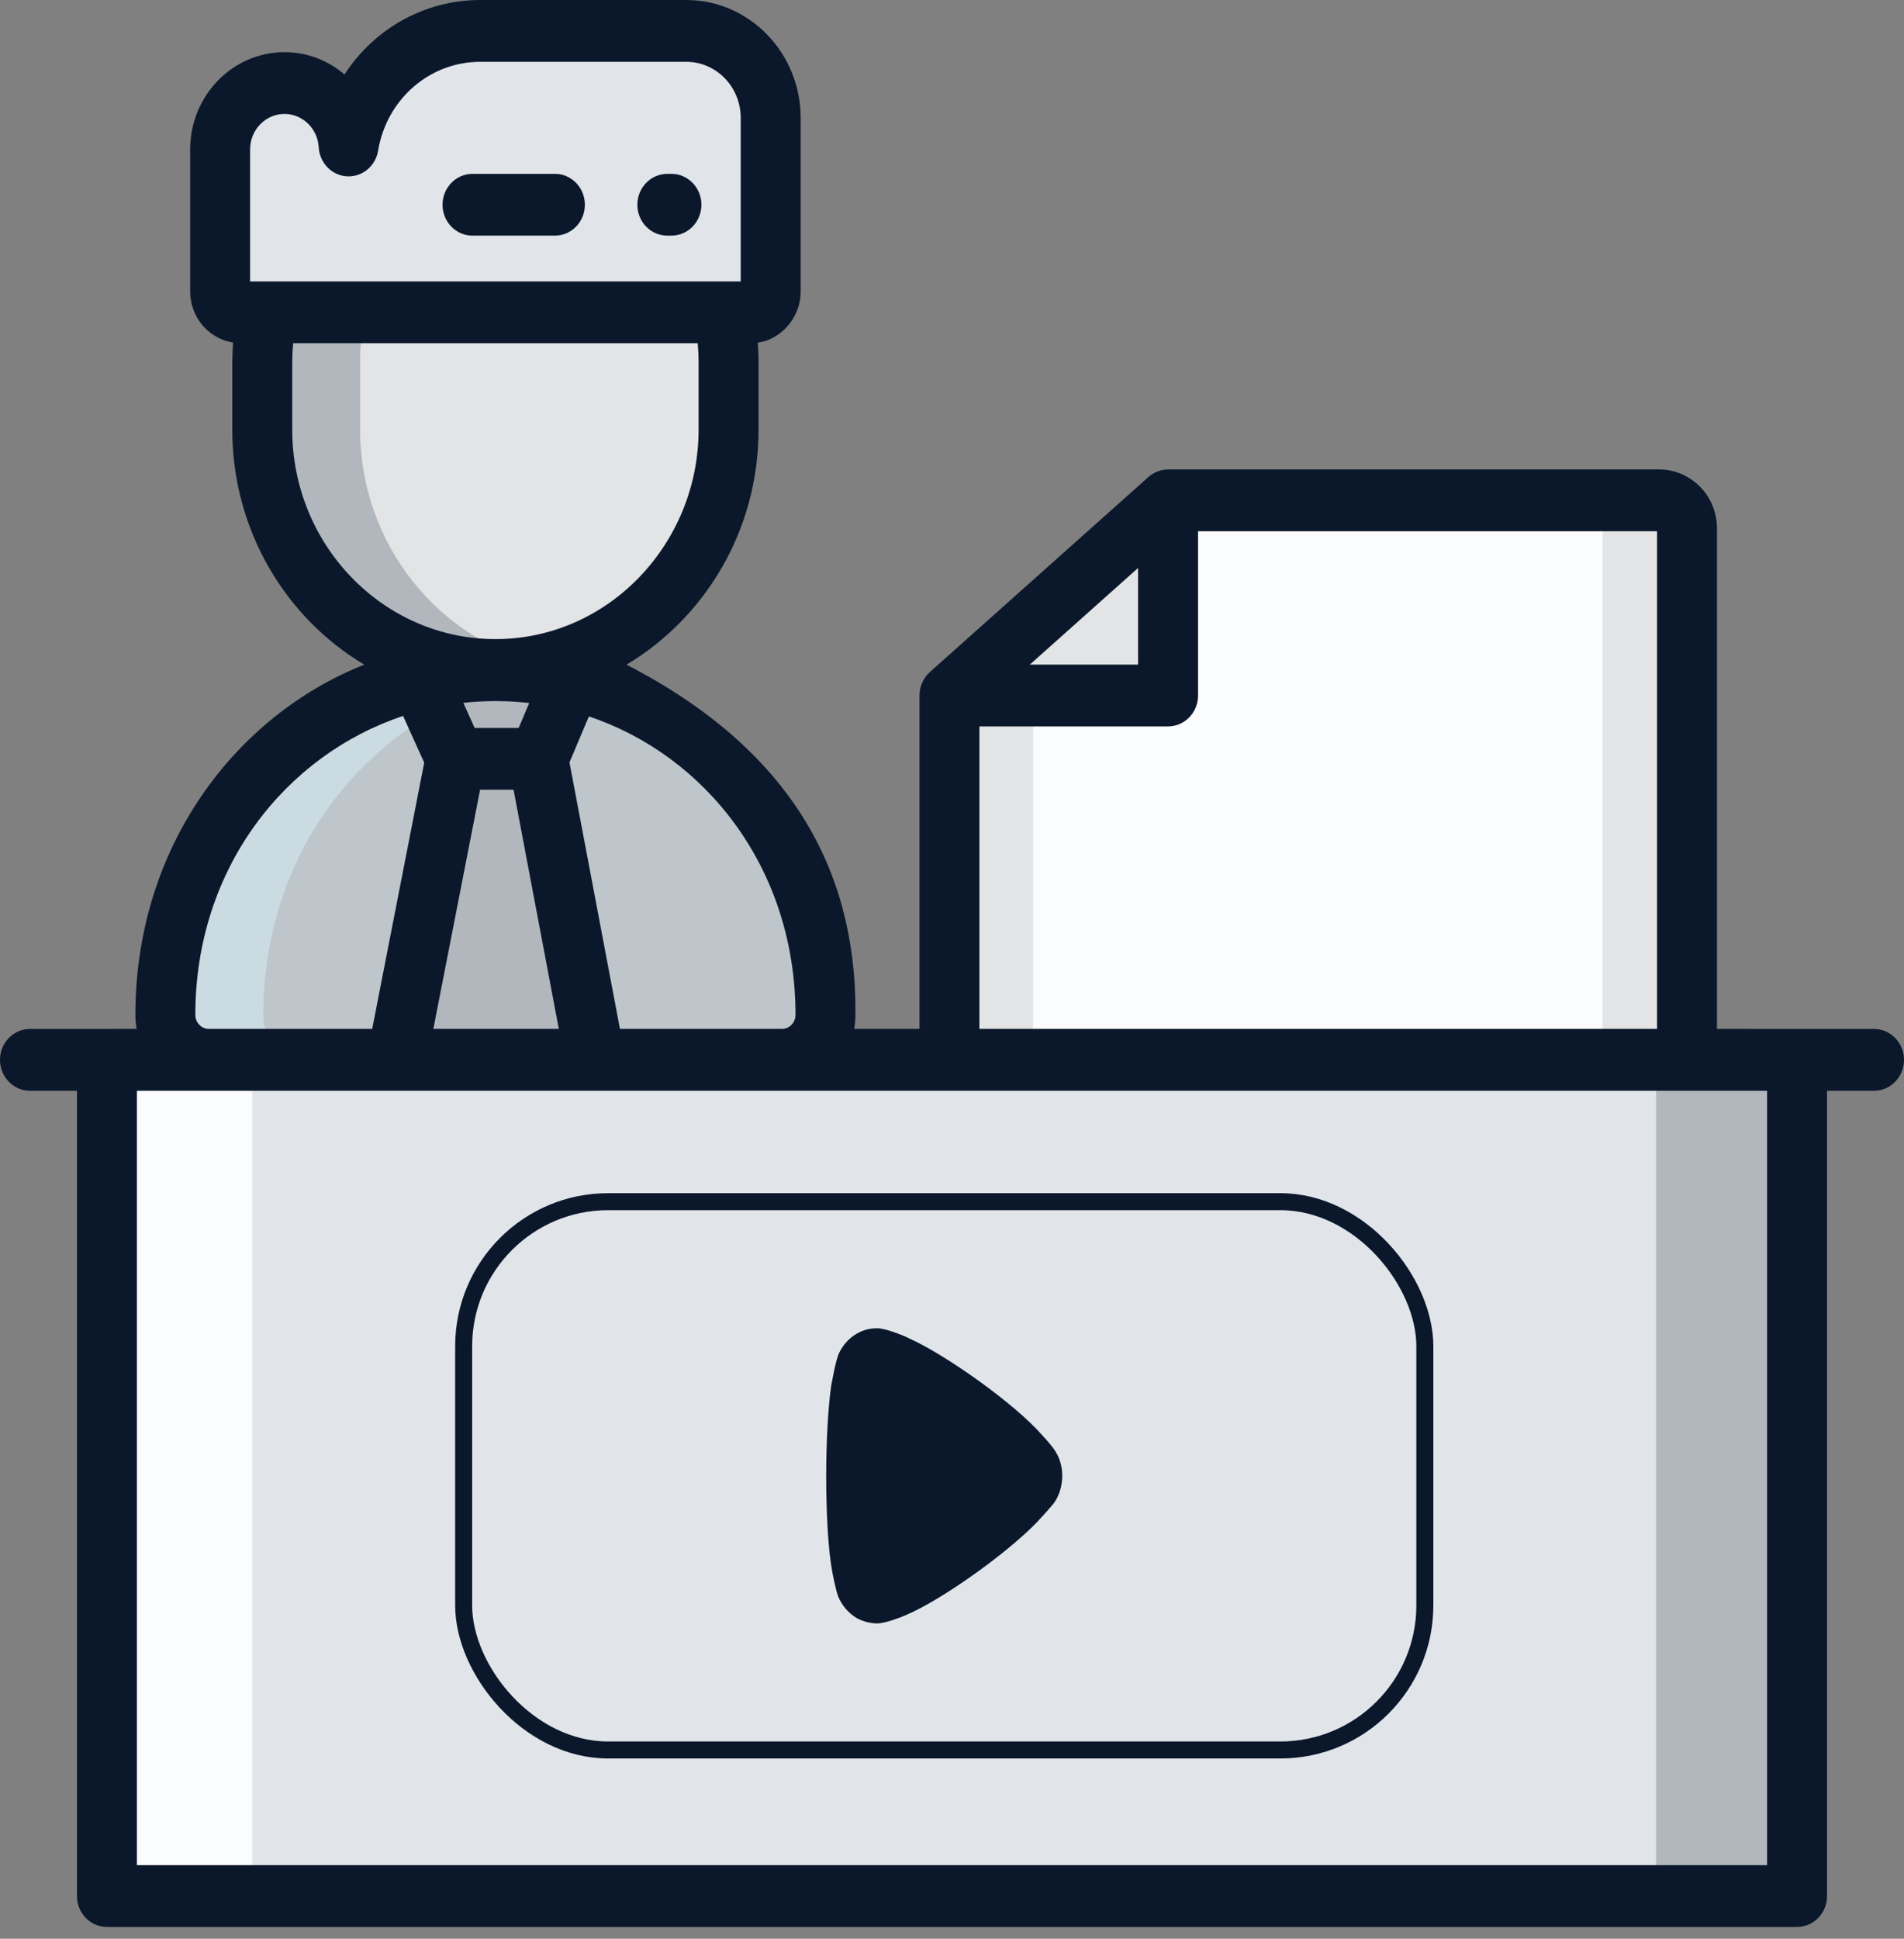 <svg width="56" height="57" viewBox="0 0 56 57" fill="none" xmlns="http://www.w3.org/2000/svg">
<rect x="0" y="0" width="56" height="57" fill="#808080" stroke="none"/>
<path d="M49.607 15.533V31.161H27.914V20.45H34.344V14.713H48.783C49.239 14.713 49.607 15.079 49.607 15.533Z" fill="#FBFCFD"/>
<path d="M49.605 15.533V31.161H47.133V15.533C47.133 15.079 46.765 14.713 46.309 14.713H48.781C49.237 14.713 49.605 15.079 49.605 15.533Z" fill="#E3E4E5"/>
<path d="M27.914 20.451H30.386V31.162H27.914V20.451Z" fill="#E3E4E5"/>
<path d="M27.914 20.45L34.346 14.713V20.45H27.914Z" fill="#E3E4E5"/>
<path d="M24.285 29.84C24.285 30.569 23.711 31.161 23.004 31.161H6.152C5.445 31.161 4.871 30.569 4.871 29.84C4.871 24.806 8.177 20.983 12.346 19.971C13.062 19.797 13.809 19.705 14.576 19.705H14.579C15.353 19.705 16.106 19.799 16.828 19.974C20.937 20.982 24.285 24.762 24.285 29.84Z" fill="#BEC6CB"/>
<path d="M16.015 19.816C15.747 19.855 15.481 19.909 15.22 19.972C11.099 20.974 7.744 24.764 7.744 29.842C7.744 30.57 8.319 31.163 9.026 31.163H6.153C5.446 31.163 4.871 30.57 4.871 29.842C4.871 24.854 8.141 20.994 12.347 19.972C13.063 19.798 13.811 19.707 14.577 19.707H14.581C15.069 19.707 15.548 19.744 16.015 19.816Z" fill="#CBDBE2"/>
<path d="M7.719 10.655V12.632C7.719 16.52 10.804 19.7 14.575 19.7C18.346 19.7 21.432 16.519 21.432 12.632V10.655C21.432 6.77 18.388 3.613 14.618 3.588C10.815 3.563 7.719 6.735 7.719 10.655Z" fill="#E3E4E5"/>
<path d="M24.285 29.842C24.285 30.57 23.71 31.163 23.003 31.163H20.13C20.772 31.163 21.412 30.68 21.412 29.713C21.412 25.045 18.292 21.043 13.955 19.976C13.689 19.91 13.416 19.857 13.141 19.816C13.61 19.744 14.089 19.707 14.575 19.707H14.579C15.353 19.707 16.106 19.8 16.828 19.976C20.963 20.994 24.285 24.788 24.285 29.842Z" fill="#BEC6CB"/>
<path d="M16.826 19.975L15.837 22.312H13.404L12.344 19.971C13.06 19.797 13.807 19.705 14.574 19.705H14.577C15.351 19.705 16.104 19.799 16.826 19.975Z" fill="#B1B7BD"/>
<path d="M13.407 22.312L11.676 31.162H17.515L15.84 22.312H13.407Z" fill="#B1B7BD"/>
<path d="M16.013 19.541C15.549 19.646 15.068 19.699 14.576 19.699C10.805 19.699 7.719 16.52 7.719 12.633V10.655C7.719 6.749 10.793 3.588 14.578 3.588H14.62C15.099 3.592 15.565 3.645 16.015 3.744C12.917 4.423 10.592 7.258 10.592 10.655V12.633C10.592 16.013 12.925 18.856 16.013 19.541Z" fill="#B1B7BD"/>
<path d="M21.435 10.654V12.633C21.435 14.578 20.663 16.343 19.42 17.624C18.178 18.906 16.462 19.699 14.577 19.699C14.085 19.699 13.604 19.646 13.141 19.541C14.453 19.251 15.629 18.572 16.546 17.624C17.79 16.343 18.561 14.578 18.561 12.633V10.654C18.561 7.262 16.24 4.423 13.142 3.744C13.606 3.641 14.087 3.588 14.579 3.588H14.621C18.391 3.612 21.435 6.769 21.435 10.654Z" fill="#E3E4E5"/>
<path d="M20.193 0.91H14.136C12.191 0.91 10.577 2.366 10.262 4.279C10.204 3.255 9.383 2.443 8.376 2.443C7.331 2.443 6.484 3.317 6.484 4.393V8.566C6.484 8.907 6.753 9.184 7.084 9.184H22.076C22.407 9.184 22.676 8.907 22.676 8.566V3.469C22.676 2.056 21.565 0.91 20.193 0.91Z" fill="#E1E5EA"/>
<path d="M3.148 31.16H52.858V55.746H3.148V31.16Z" fill="#E1E5EA"/>
<path d="M48.707 31.162H52.861V55.747H48.707V31.162Z" fill="#B1B7BD"/>
<path d="M3.148 31.162H7.42V55.747H3.148V31.162Z" fill="#FBFCFD"/>
<path d="M19.628 6.928H19.749C20.233 6.928 20.63 6.522 20.63 6.02C20.63 5.518 20.233 5.111 19.749 5.111H19.628C19.14 5.111 18.746 5.518 18.746 6.02C18.746 6.522 19.14 6.928 19.628 6.928Z" fill="#0B182B"/>
<path d="M13.897 6.928H16.321C16.808 6.928 17.202 6.522 17.202 6.02C17.202 5.518 16.808 5.111 16.321 5.111H13.897C13.41 5.111 13.016 5.518 13.016 6.02C13.016 6.522 13.41 6.928 13.897 6.928Z" fill="#0B182B"/>
<path d="M55.119 30.252C51.541 30.252 54.077 30.251 50.499 30.251V15.531C50.499 14.577 49.735 13.802 48.794 13.802H34.355C34.136 13.802 33.915 13.897 33.778 14.024L27.348 19.76C27.153 19.935 27.044 20.194 27.044 20.448V30.251H25.122C25.162 30.032 25.16 29.909 25.16 29.71C25.16 25.579 23.261 22.033 18.427 19.542C20.712 18.177 22.31 15.622 22.31 12.632V10.654C22.31 10.46 22.301 10.266 22.287 10.073C22.903 10.003 23.549 9.398 23.549 8.565V3.468C23.549 1.556 22.04 0 20.185 0H14.127C12.474 0 11 0.854 10.132 2.189C9.652 1.778 9.035 1.533 8.367 1.533C6.838 1.533 5.593 2.816 5.593 4.393V8.565C5.593 9.276 6.077 9.939 6.855 10.073C6.842 10.266 6.832 10.46 6.832 10.654V12.632C6.832 15.583 8.396 18.162 10.714 19.541C6.91 21.049 3.982 24.912 3.982 29.837C3.982 29.978 3.996 30.117 4.02 30.251C3.953 30.251 3.053 30.252 0.881 30.252C0.395 30.252 0 30.658 0 31.16C0 31.662 0.395 32.069 0.881 32.069H2.264V55.746C2.264 56.248 2.658 56.654 3.145 56.654H52.855C53.342 56.654 53.736 56.248 53.736 55.746V32.069H55.119C55.605 32.069 56 31.662 56 31.16C56 30.658 55.605 30.252 55.119 30.252ZM13.627 20.664C13.872 20.635 14.237 20.612 14.572 20.612C15.055 20.612 15.345 20.647 15.566 20.668L15.255 21.402H13.96L13.627 20.664ZM14.12 23.219H15.105L16.436 30.251H12.745L14.12 23.219ZM33.473 16.699V19.54H30.289L33.473 16.699ZM28.806 21.357H34.355C34.842 21.357 35.236 20.95 35.236 20.448V15.619H48.737V30.251H28.806V21.357ZM23.397 29.837C23.397 30.067 23.216 30.251 22.996 30.251H18.234L16.749 22.415L17.32 21.064C20.714 22.195 23.397 25.496 23.397 29.837ZM7.356 4.393C7.356 3.818 7.81 3.35 8.367 3.35C8.9 3.35 9.343 3.782 9.374 4.329C9.401 4.792 9.758 5.158 10.205 5.185C10.654 5.208 11.047 4.885 11.121 4.429C11.373 2.916 12.635 1.817 14.127 1.817H20.184C21.068 1.817 21.786 2.557 21.786 3.468V8.274C18.53 8.274 8.558 8.274 7.356 8.274V4.393ZM8.595 12.632V10.653C8.595 10.466 8.605 10.278 8.622 10.091H20.521C20.538 10.278 20.547 10.466 20.547 10.653V12.632C20.547 15.979 17.898 18.79 14.571 18.79C11.276 18.79 8.595 16.028 8.595 12.632ZM5.745 29.837C5.745 25.502 8.423 22.189 11.855 21.05L12.477 22.422L10.947 30.251H6.146C5.926 30.251 5.745 30.067 5.745 29.837ZM51.974 54.837H4.026V32.069H51.974V54.837Z" fill="#0B182B"/>
<path d="M30.986 44.209C30.947 44.251 30.799 44.431 30.66 44.578C29.852 45.506 27.741 47.025 26.637 47.488C26.469 47.563 26.045 47.72 25.819 47.73C25.602 47.73 25.395 47.678 25.197 47.573C24.951 47.425 24.753 47.193 24.645 46.919C24.576 46.729 24.467 46.16 24.467 46.15C24.359 45.527 24.3 44.515 24.3 43.397C24.3 42.332 24.359 41.361 24.448 40.729C24.458 40.719 24.566 40.012 24.684 39.77C24.901 39.327 25.326 39.052 25.779 39.052L25.819 39.052C26.114 39.063 26.736 39.338 26.736 39.348C27.781 39.812 29.842 41.257 30.671 42.216C30.671 42.216 30.904 42.463 31.006 42.617C31.164 42.838 31.242 43.112 31.242 43.386C31.242 43.692 31.154 43.977 30.986 44.209Z" fill="#0B182B"/>
<rect x="13.637" y="35.33" width="28.27" height="16.121" rx="4.25" stroke="#0B182B" stroke-width="0.5"/>
</svg>
